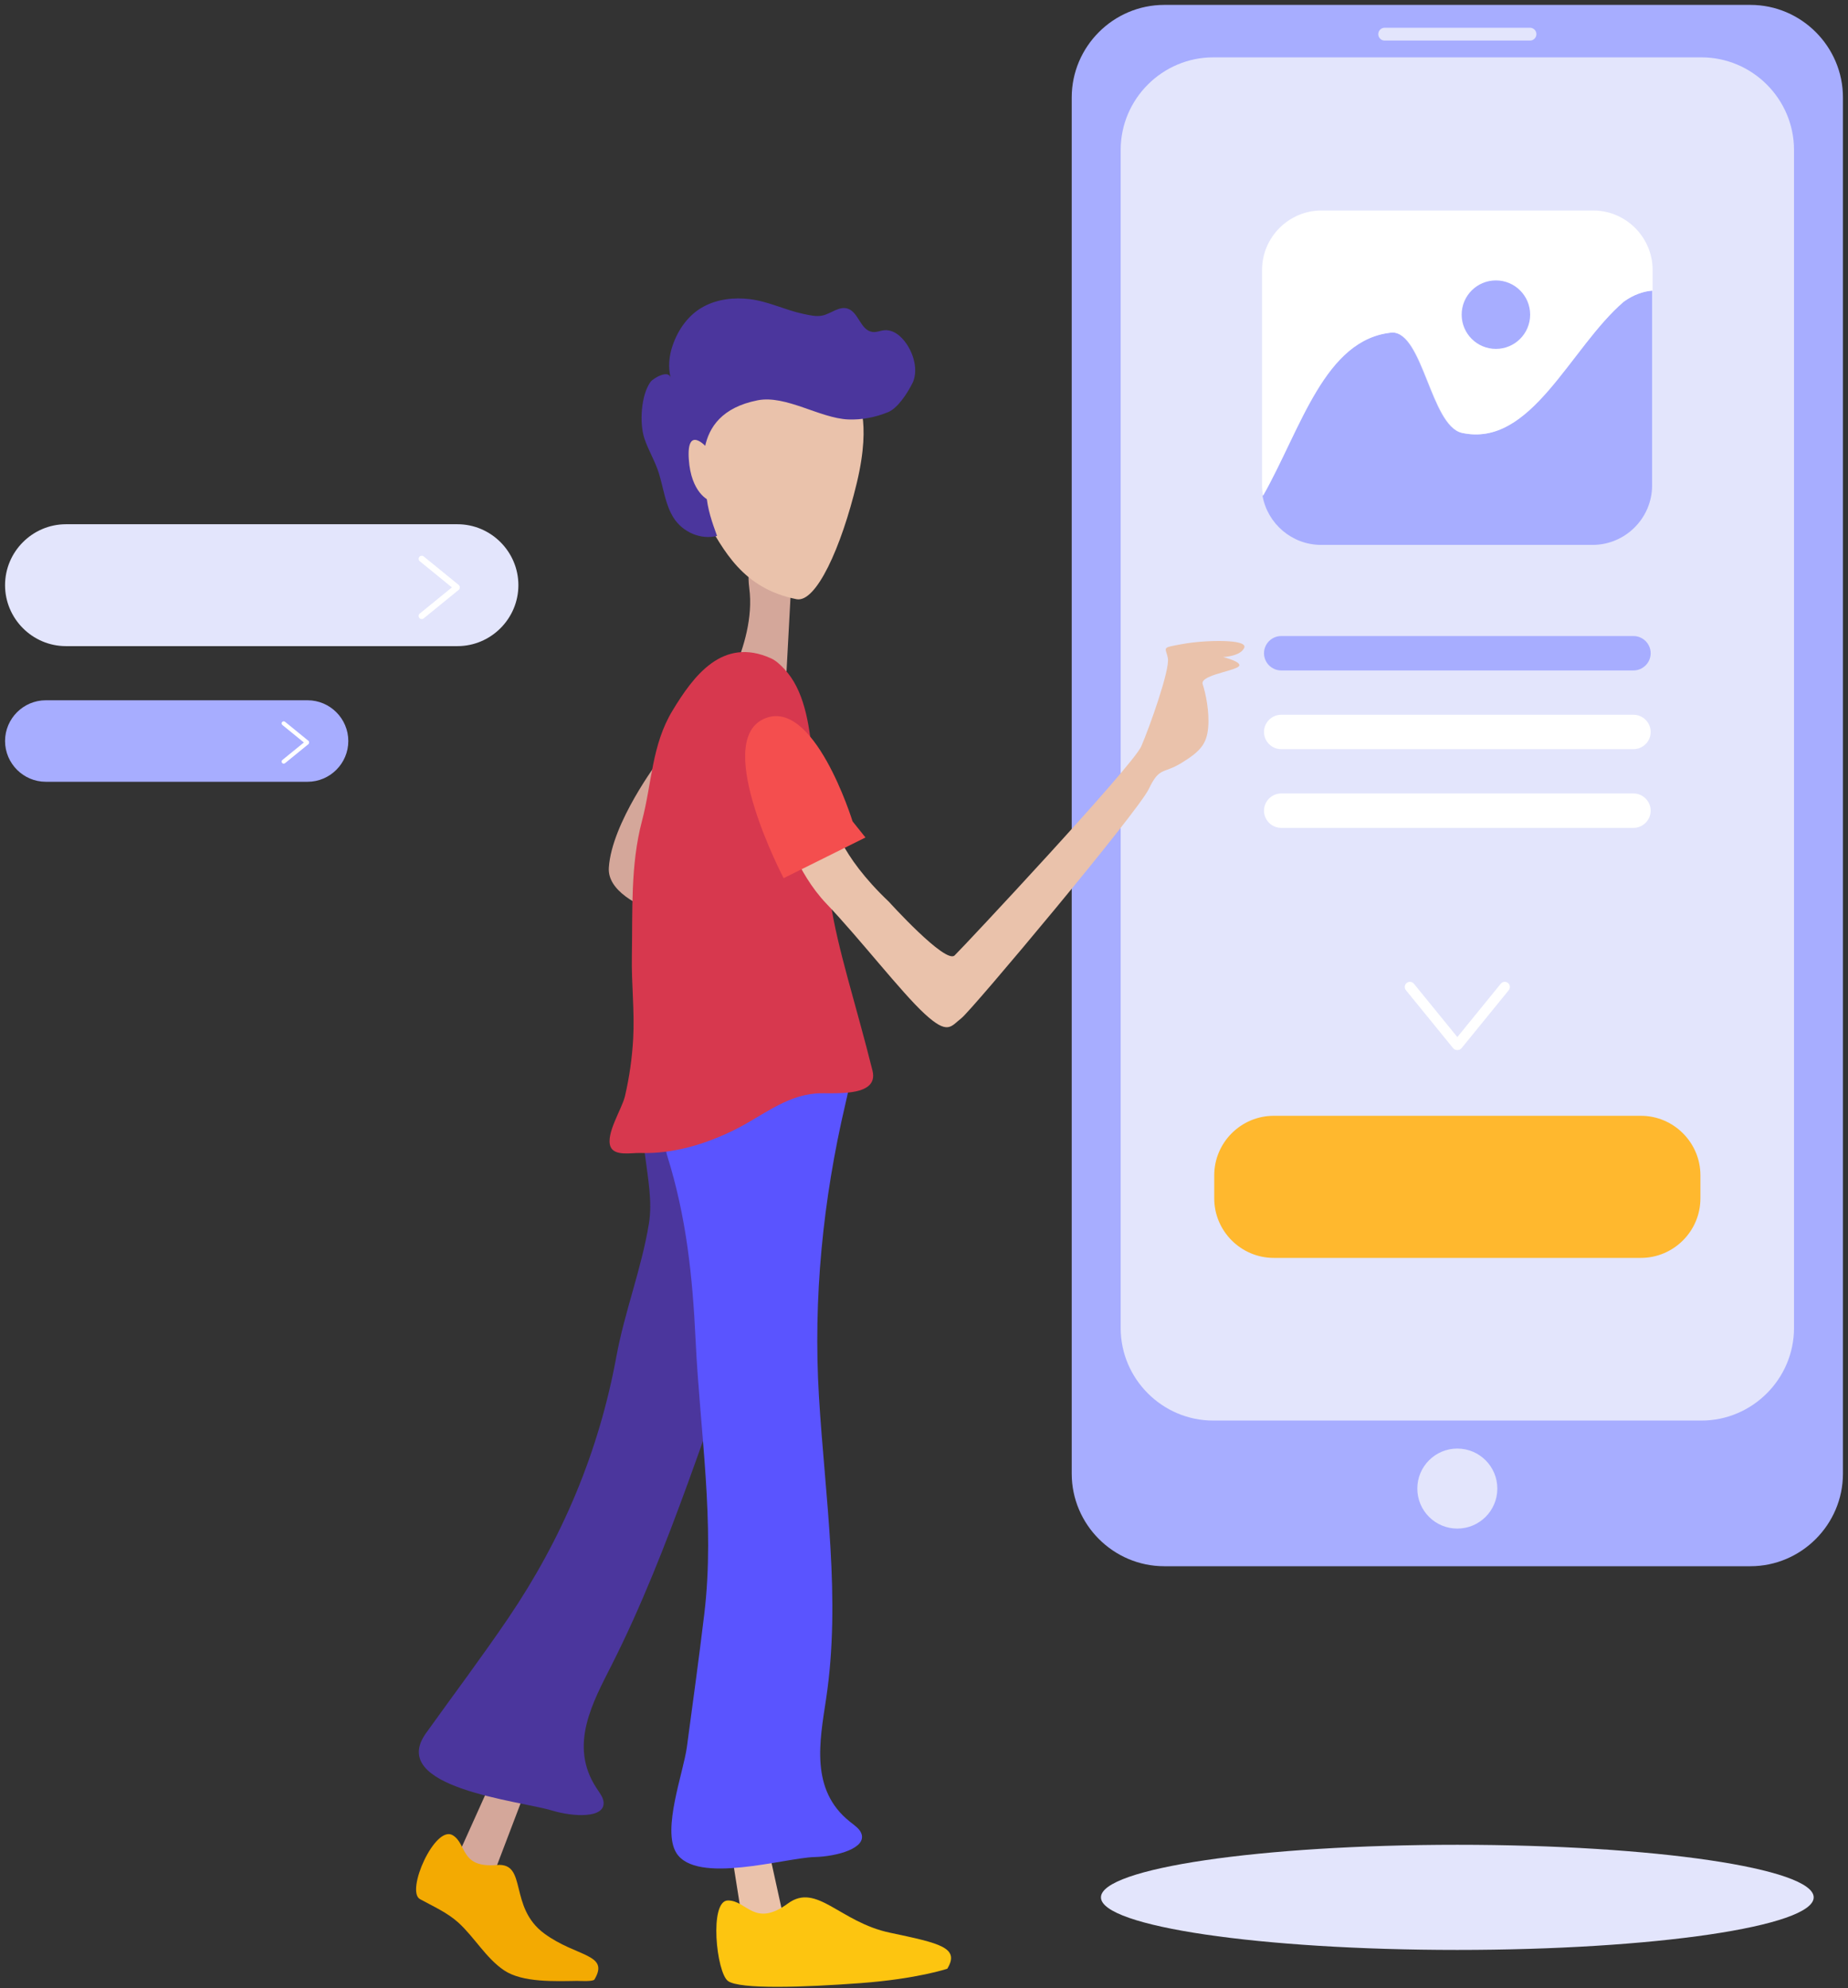 <svg width="291" height="313" viewBox="0 0 291 313" fill="none" xmlns="http://www.w3.org/2000/svg">
<rect x="0" y="0" width="291" height="313" fill="#333333" stroke="none"/>
<path d="M275.628 246.594H183.338C175.32 246.594 168.761 240.035 168.761 232.018V15.348C168.761 7.33 175.32 0.771 183.338 0.771H275.628C283.646 0.771 290.204 7.33 290.204 15.348V232.018C290.204 240.032 283.646 246.594 275.628 246.594Z" fill="#A7ADFF"/>
<path d="M267.922 223.66H191.044C183.026 223.66 176.468 217.101 176.468 209.084V23.608C176.468 15.591 183.026 9.032 191.044 9.032H267.922C275.939 9.032 282.498 15.591 282.498 23.608V209.084C282.498 217.098 275.939 223.66 267.922 223.66Z" fill="#E3E5FC"/>
<path d="M240.922 6.39H218.043C217.486 6.39 217.032 5.933 217.032 5.378C217.032 4.821 217.489 4.367 218.043 4.367H240.922C241.48 4.367 241.934 4.824 241.934 5.378C241.934 5.936 241.477 6.39 240.922 6.39Z" fill="#E3E5FC"/>
<path d="M229.481 240.668C232.96 240.668 235.781 237.847 235.781 234.368C235.781 230.889 232.96 228.069 229.481 228.069C226.002 228.069 223.182 230.889 223.182 234.368C223.182 237.847 226.002 240.668 229.481 240.668Z" fill="#E3E5FC"/>
<path d="M258.394 198.048H200.569C195.418 198.048 191.203 193.833 191.203 188.682V185.044C191.203 179.893 195.418 175.678 200.569 175.678H258.394C263.545 175.678 267.76 179.893 267.76 185.044V188.682C267.763 193.833 263.545 198.048 258.394 198.048Z" fill="#FFB82E"/>
<path d="M230.123 68.144C225.263 66.928 224.048 52.352 219.191 52.352C208.518 53.321 204.816 67.463 198.809 78.071C199.593 82.441 203.432 85.79 208.019 85.79H250.788C255.939 85.79 260.154 81.575 260.154 76.424V45.758C258.669 45.874 257.152 46.409 255.631 47.495C247.131 54.78 241.059 70.572 230.123 68.144Z" fill="#A7ADFF"/>
<path d="M250.866 33.14H208.097C202.945 33.14 198.731 37.354 198.731 42.506V76.421C198.731 76.985 198.789 77.533 198.886 78.071C204.894 67.463 208.596 53.321 219.269 52.352C224.129 52.352 225.344 66.928 230.201 68.144C241.133 70.572 247.209 54.78 255.712 47.492C257.23 46.406 258.75 45.874 260.235 45.754V42.506C260.235 37.354 256.017 33.14 250.866 33.14Z" fill="white"/>
<path d="M257.22 105.557H201.746C200.258 105.557 199.039 104.338 199.039 102.849C199.039 101.361 200.258 100.142 201.746 100.142H257.22C258.708 100.142 259.927 101.361 259.927 102.849C259.927 104.338 258.708 105.557 257.22 105.557Z" fill="#A7ADFF"/>
<path d="M257.22 117.951H201.746C200.258 117.951 199.039 116.732 199.039 115.244C199.039 113.756 200.258 112.537 201.746 112.537H257.22C258.708 112.537 259.927 113.756 259.927 115.244C259.927 116.732 258.708 117.951 257.22 117.951Z" fill="white"/>
<path d="M257.22 130.342H201.746C200.258 130.342 199.039 129.123 199.039 127.635C199.039 126.147 200.258 124.928 201.746 124.928H257.22C258.708 124.928 259.927 126.147 259.927 127.635C259.927 129.126 258.708 130.342 257.22 130.342Z" fill="white"/>
<path d="M235.557 54.932C238.534 54.932 240.948 52.519 240.948 49.541C240.948 46.563 238.534 44.15 235.557 44.15C232.579 44.15 230.165 46.563 230.165 49.541C230.165 52.519 232.579 54.932 235.557 54.932Z" fill="#A7ADFF"/>
<path d="M229.018 165.135C228.671 164.853 228.619 164.341 228.901 163.997L236.322 154.884C236.604 154.537 237.116 154.485 237.46 154.767C237.807 155.049 237.859 155.561 237.577 155.905L230.156 165.018C229.874 165.365 229.361 165.417 229.018 165.135Z" fill="white"/>
<path d="M229.948 165.135C230.295 164.853 230.347 164.341 230.065 163.997L222.644 154.884C222.362 154.537 221.85 154.485 221.506 154.767C221.159 155.049 221.107 155.561 221.389 155.905L228.81 165.018C229.089 165.365 229.601 165.417 229.948 165.135Z" fill="white"/>
<path d="M229.481 307.006C260.473 307.006 285.597 303.3 285.597 298.729C285.597 294.158 260.473 290.452 229.481 290.452C198.489 290.452 173.365 294.158 173.365 298.729C173.365 303.3 198.489 307.006 229.481 307.006Z" fill="#E3E5FC"/>
<path d="M72.029 101.731H10.392C5.114 101.731 0.796 97.413 0.796 92.135C0.796 86.857 5.114 82.538 10.392 82.538H72.033C77.311 82.538 81.629 86.857 81.629 92.135C81.626 97.413 77.308 101.731 72.029 101.731Z" fill="#E3E5FC"/>
<path d="M72.276 92.764C72.107 92.971 71.796 93.004 71.588 92.835L66.1 88.364C65.892 88.196 65.86 87.884 66.028 87.677C66.197 87.469 66.508 87.437 66.716 87.606L72.204 92.076C72.412 92.245 72.444 92.556 72.276 92.764Z" fill="white"/>
<path d="M72.276 92.203C72.107 91.995 71.796 91.963 71.588 92.131L66.1 96.602C65.892 96.771 65.86 97.082 66.028 97.29C66.197 97.497 66.508 97.529 66.716 97.361L72.204 92.89C72.412 92.718 72.444 92.41 72.276 92.203Z" fill="white"/>
<path d="M48.431 123.086H7.212C3.681 123.086 0.796 120.198 0.796 116.67C0.796 113.14 3.685 110.254 7.212 110.254H48.431C51.961 110.254 54.847 113.143 54.847 116.67C54.85 120.198 51.961 123.086 48.431 123.086Z" fill="#A7ADFF"/>
<path d="M48.596 117.088C48.483 117.228 48.275 117.247 48.136 117.134L44.466 114.145C44.327 114.031 44.307 113.824 44.421 113.684C44.534 113.545 44.742 113.525 44.881 113.639L48.551 116.628C48.687 116.742 48.71 116.949 48.596 117.088Z" fill="white"/>
<path d="M48.596 116.712C48.483 116.573 48.275 116.553 48.136 116.667L44.466 119.656C44.327 119.77 44.307 119.977 44.421 120.116C44.534 120.256 44.742 120.275 44.881 120.162L48.551 117.173C48.687 117.059 48.71 116.852 48.596 116.712Z" fill="white"/>
<path d="M103.694 119.786C103.694 119.786 96.316 129.538 95.871 136.622C95.427 143.705 114.14 146.532 114.14 146.532L103.694 119.786Z" fill="#D4A79A"/>
<path d="M124.553 92.653L123.762 107.379L112.237 111.823C112.237 111.823 119.168 101.682 117.992 92.653C116.821 83.624 124.553 92.653 124.553 92.653Z" fill="#D4A79A"/>
<path d="M134.853 62.525C134.853 62.525 137.363 65.852 134.915 76.048C132.467 86.247 128.492 94.955 125.419 94.339C116.922 92.64 113.939 86.636 110.992 81.481C107.38 75.159 114.552 59.74 114.552 59.74L121.328 56.083L134.853 62.525Z" fill="#EAC2AB"/>
<path d="M143.902 59.776C144.644 57.383 143.341 54.323 141.6 52.845C140.929 52.274 140.083 51.911 139.237 51.995C138.601 52.057 137.979 52.365 137.346 52.261C135.453 51.947 135.226 49.155 133.469 48.588C132.159 48.166 130.901 49.353 129.566 49.667C128.557 49.904 127.513 49.632 126.499 49.421C123.642 48.821 120.994 47.45 118.066 47.097C115.596 46.798 113.018 47.077 110.785 48.277C108.45 49.528 106.777 51.83 105.886 54.488C105.354 56.077 105.182 57.847 105.61 59.475C105.26 58.136 102.851 59.575 102.459 60.1C100.926 62.169 100.666 66.652 101.48 69.058C102.125 70.964 103.185 72.65 103.775 74.582C104.476 76.887 104.767 79.445 106.045 81.488C107.507 83.832 110.412 85.025 112.911 84.376C112.14 82.256 111.375 80.087 111.232 77.811C111.089 75.535 108.077 65.249 119.288 63.028C123.746 62.146 129.115 65.861 133.579 66.04C135.699 66.124 137.823 65.712 139.81 64.905C141.347 64.282 142.842 61.99 143.688 60.314C143.775 60.142 143.847 59.964 143.902 59.776Z" fill="#4B369D"/>
<path d="M111.248 70.394C111.248 70.394 108.116 66.857 108.46 72.255C108.804 77.653 111.631 78.768 111.631 78.768L111.248 70.394Z" fill="#EAC2AB"/>
<path d="M84.534 277.212L77.745 295.036L71.553 293.38L79.742 275.202C79.739 275.202 83.25 275.62 84.534 277.212Z" fill="#D4A79A"/>
<path d="M93.608 311.658C93.388 312.028 91.196 311.879 90.869 311.882C87.487 311.93 82.29 312.177 79.382 310.222C76.549 308.316 74.727 305.041 72.224 302.746C70.463 301.131 68.217 300.152 66.135 299.008C63.837 297.743 68.512 287.259 71.3 288.954C73.556 290.329 72.448 294.128 78.202 293.636C83.133 293.211 80.001 300.253 85.737 304.448C90.807 308.157 96.027 307.606 93.608 311.658Z" fill="#F3AA02"/>
<path d="M97.061 213.571C94.305 228.565 88.554 242.211 80.014 254.796C75.848 260.933 71.391 266.85 67.076 272.884C60.922 281.488 81.778 283.501 86.913 285.054C90.272 286.069 95.268 286.328 95.044 283.738C94.98 282.976 94.393 282.227 93.91 281.494C89.51 274.774 93.355 268.004 96.4 261.981C105.519 243.919 111.676 223.096 118.831 204.276C121.554 197.111 120.329 190.053 120.724 182.195C120.968 177.383 112.626 156.19 103.513 161.413C97.842 164.665 100.984 177.024 101.59 181.99C102.011 185.424 102.751 189.168 102.187 192.627C101.032 199.714 98.364 206.487 97.061 213.571Z" fill="#4B369D"/>
<path d="M119.272 283.209L123.49 302.399L117.22 304.467L114.007 284.182C114.01 284.185 117.272 282.564 119.272 283.209Z" fill="#EAC2AB"/>
<path d="M149.17 309.963C149.17 309.963 144.479 311.564 135.485 312.232C126.492 312.9 116.455 313.234 114.633 311.898C112.807 310.562 111.634 299.218 114.633 299.218C117.632 299.218 118.795 303.556 124.083 299.685C128.612 296.369 132.23 302.623 140.115 304.289C147.996 305.959 151.19 306.626 149.17 309.963Z" fill="#FDC510"/>
<path d="M135.602 288.585C135.301 287.881 134.51 287.356 133.822 286.808C127.542 281.802 129.076 274.167 130.081 267.495C132.464 251.668 129.912 235.714 128.959 219.883C128.032 204.432 129.578 188.925 133.109 173.863C134.393 168.39 136.163 159.928 127.698 161.53C123.688 162.289 119.729 162.14 115.732 161.439C113.628 161.07 115.774 160.386 113.628 161.07C106.317 163.404 103.584 177.221 105.085 182.036C108.074 191.622 109.047 200.823 109.533 210.974C110.22 225.369 112.616 239.779 110.908 254.064C110.071 261.063 109.099 268.043 108.165 275.03C107.62 279.105 104.213 288.034 106.498 291.723C109.637 296.787 123.62 292.495 128.291 292.381C131.799 292.29 136.623 290.974 135.602 288.585Z" fill="#5A54FF"/>
<path d="M129.377 134.777C127.257 126.173 129.559 111.7 123.493 105.317C122.871 104.662 122.213 104.017 121.389 103.644C113.767 100.211 109.17 106.468 105.892 111.892C102.611 117.322 102.686 123.196 101.084 129.285C99.262 136.207 99.629 143.404 99.499 150.549C99.418 154.9 99.95 159.222 99.703 163.579C99.531 166.62 99.1 169.642 98.406 172.605C97.946 174.576 95.369 178.489 96.121 180.496C96.717 182.084 99.447 181.485 100.789 181.53C105.98 181.702 111.066 180.162 115.683 177.88C119.901 175.795 123.597 172.563 128.46 172.161C130.875 171.96 138.481 172.952 137.388 168.559C134.798 158.155 131.845 149.285 130.771 141.939C130.425 139.562 129.964 137.163 129.377 134.777Z" fill="#D7384E"/>
<path d="M139.972 141.977C139.972 141.977 148.872 151.823 150.321 150.426C151.77 149.029 178.384 120.593 179.716 117.497C181.049 114.401 184.236 105.446 183.902 103.641C183.568 101.835 182.722 102.029 186.249 101.391C189.776 100.752 196.481 100.6 195.936 101.968C195.391 103.336 192.603 103.453 192.603 103.453C192.603 103.453 196.215 104.338 194.85 105.07C193.485 105.803 188.943 106.416 189.384 107.729C189.825 109.042 190.483 112.05 190.243 114.595C190.003 117.14 189.021 118.291 186.071 120.107C183.12 121.919 182.602 120.658 180.883 124.247C179.165 127.836 153.057 159.017 151.391 160.308C149.724 161.598 149.29 163.021 145.588 159.611C141.885 156.2 135.366 147.758 130.149 142.298C125.364 137.293 123.396 130.245 123.396 130.245L131.138 129.103C131.138 129.103 132.046 134.472 139.972 141.977Z" fill="#EAC2AB"/>
<path d="M134.25 129.317C134.25 129.317 128.11 109.434 120.183 113.23C112.256 117.027 123.399 138.262 123.399 138.262L136.283 131.859L134.25 129.317Z" fill="#F44E4E"/>
</svg>
